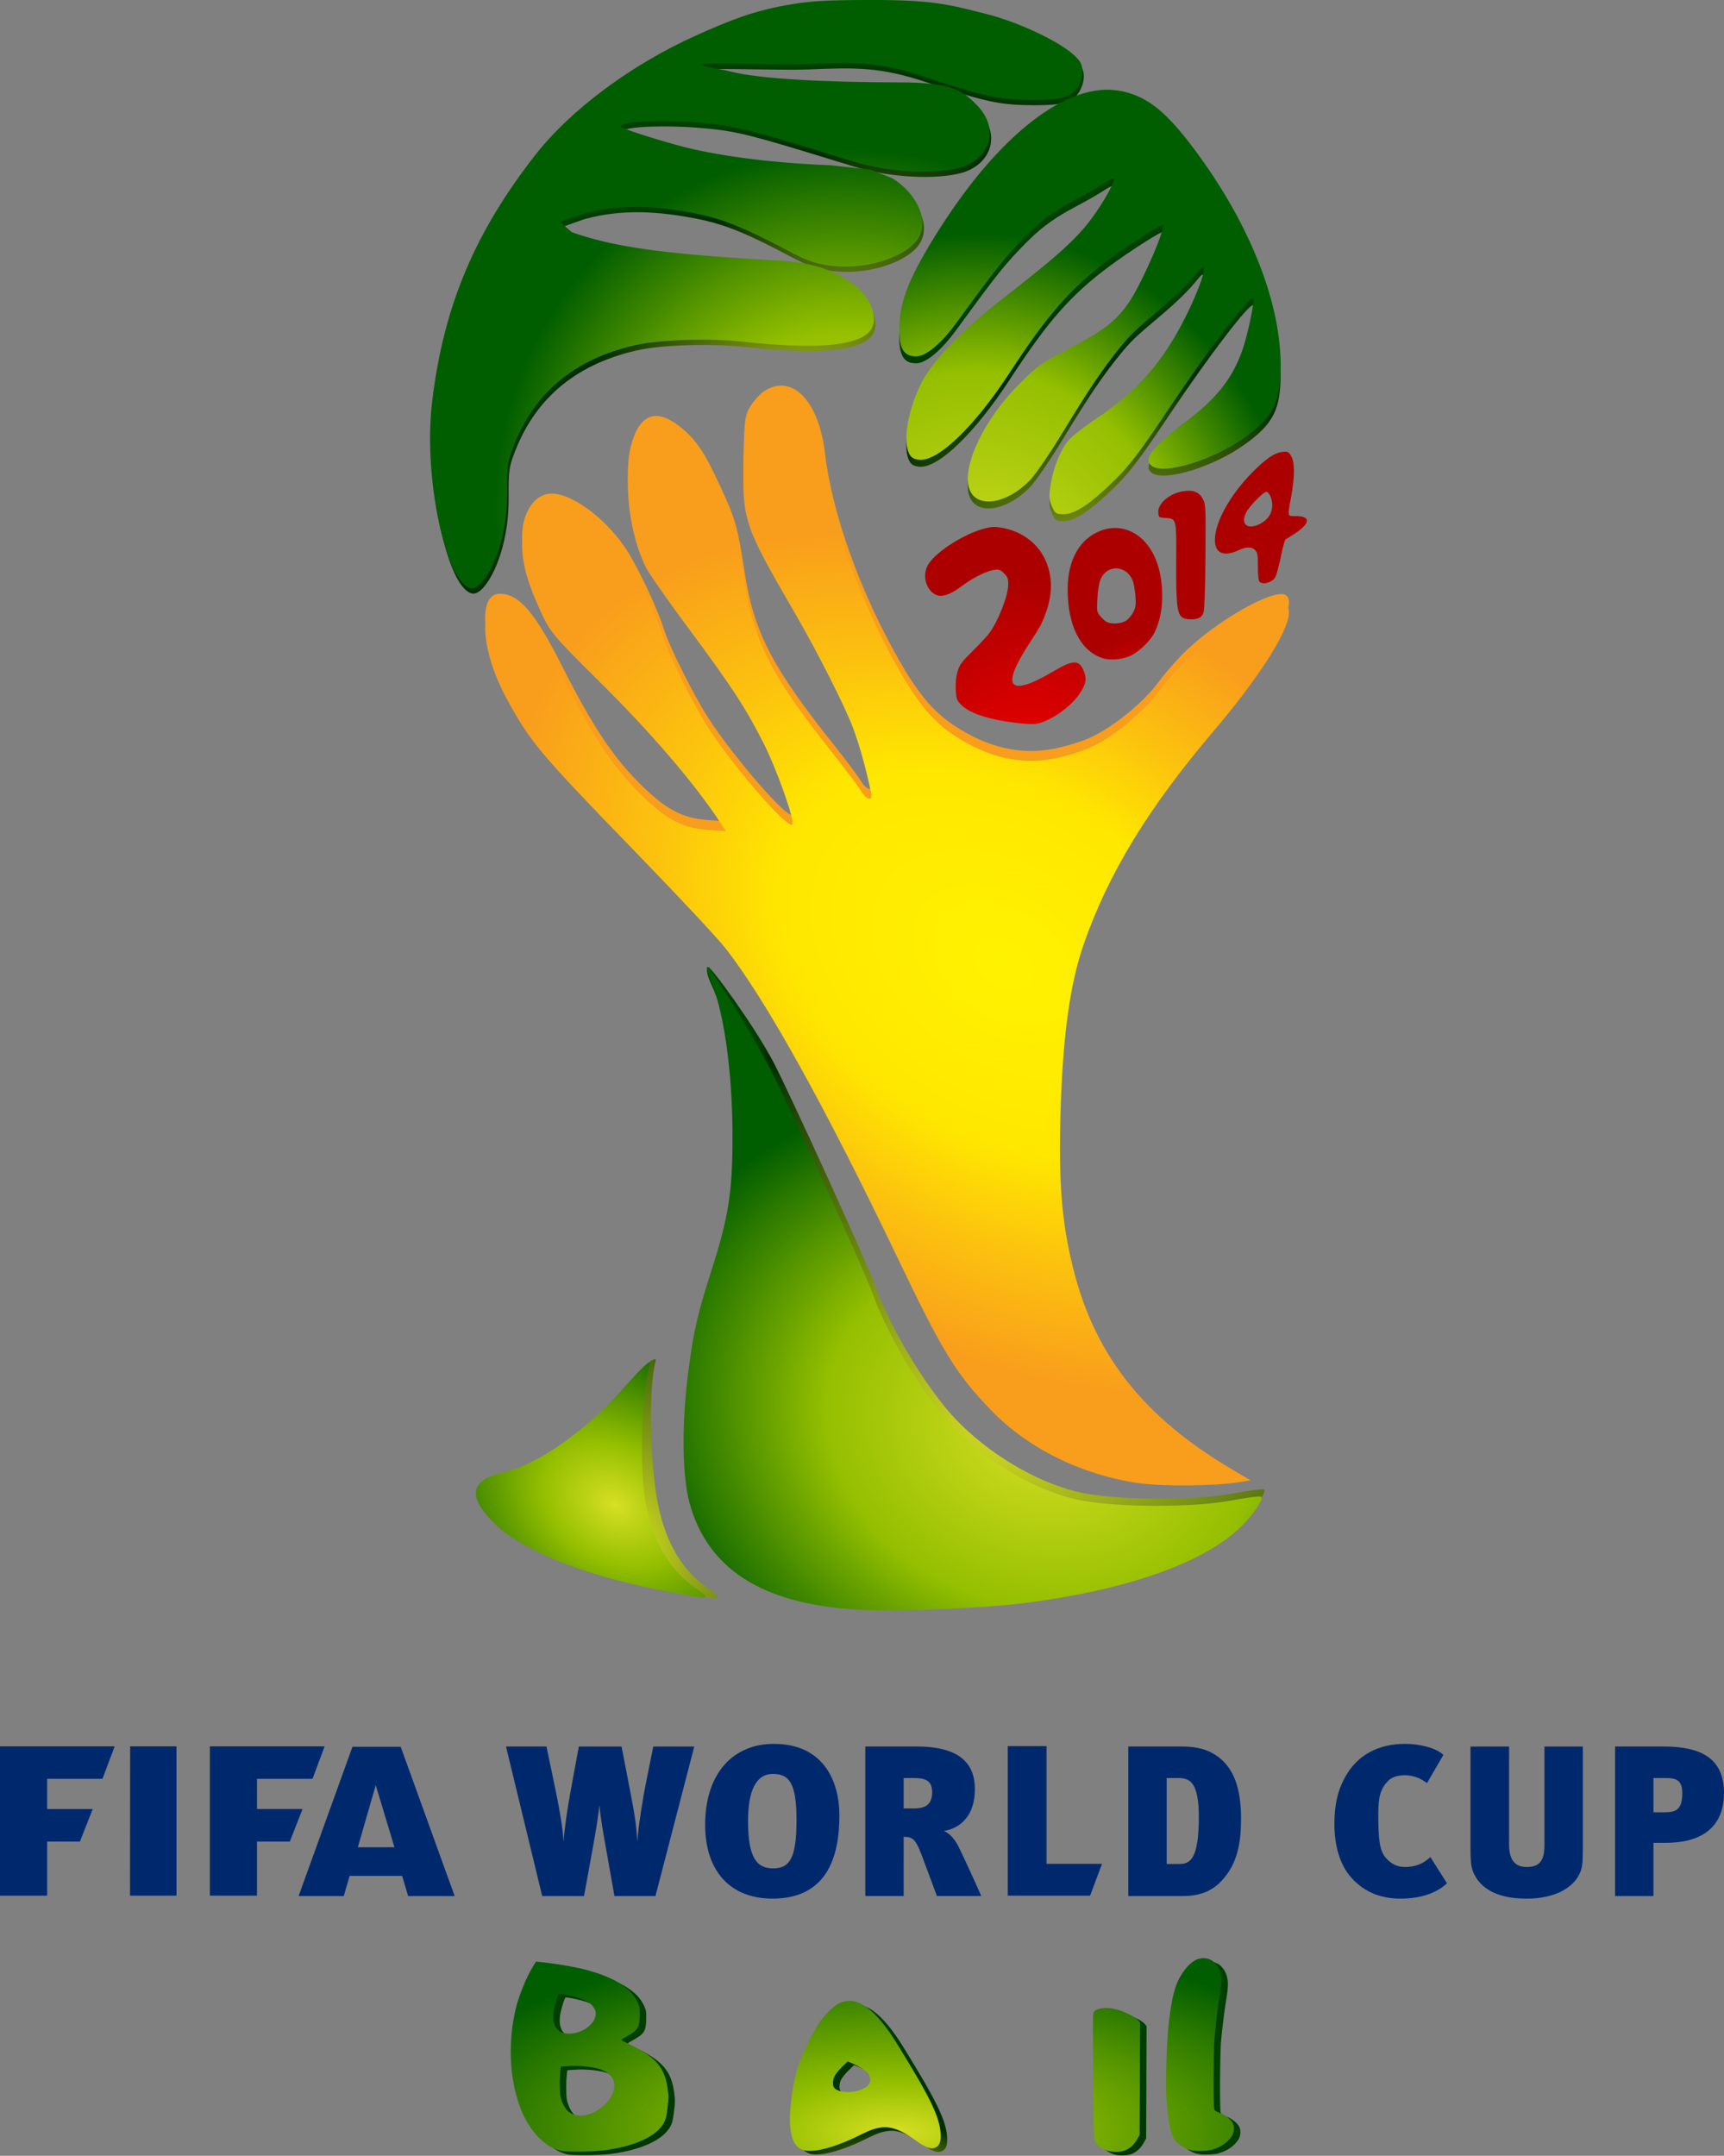 <svg xmlns="http://www.w3.org/2000/svg" height="898.46" width="718.6" xmlns:xlink="http://www.w3.org/1999/xlink"><rect width="100%" height="100%" fill="#808080" stroke="none"/><defs><linearGradient id="a"><stop stop-color="#d7df23" offset="0"/><stop stop-color="#002c00" offset=".365"/><stop stop-color="#003f00" offset="1"/></linearGradient><linearGradient id="b"><stop stop-color="#d7df23" offset="0"/><stop stop-color="#94bf00" offset=".258"/><stop stop-color="#005d00" offset="1"/></linearGradient><radialGradient id="k" gradientUnits="userSpaceOnUse" cy="655.76" cx="256.16" gradientTransform="matrix(1.64 1.021 -.754 1.211 330.693 -428.473)" r="47.959"><stop stop-color="#d7df23" offset="0"/><stop stop-color="#94bf00" offset=".347"/><stop stop-color="#005d00" offset="1"/></radialGradient><radialGradient id="l" gradientUnits="userSpaceOnUse" cy="591.73" cx="421.98" gradientTransform="matrix(1.38 .433 -.349 1.113 57.706 -244.553)" r="120.46"><stop stop-color="#d7df23" offset="0"/><stop stop-color="#94bf00" offset=".523"/><stop stop-color="#005d00" offset="1"/></radialGradient><radialGradient id="m" gradientUnits="userSpaceOnUse" cy="409.96" cx="427.89" gradientTransform="matrix(.517 -.774 1.12 .747 -262.1 426.618)" r="167.52"><stop stop-color="#fff200" offset="0"/><stop stop-color="#ffe700" offset=".449"/><stop stop-color="#fcc20e" offset=".702"/><stop stop-color="#f99d1c" offset="1"/></radialGradient><radialGradient id="h" gradientUnits="userSpaceOnUse" cy="593.47" cx="416.43" gradientTransform="matrix(1.612 .611 -.478 1.261 28.675 -409.296)" r="120.46"><stop stop-color="#d7df23" offset="0"/><stop stop-color="#002c00" offset=".961"/><stop stop-color="#003f00" offset="1"/></radialGradient><radialGradient id="g" gradientUnits="userSpaceOnUse" cy="664.36" cx="261.15" gradientTransform="matrix(2.109 0 0 2.633 -289.65 -1104.348)" r="47.959"><stop stop-color="#d7df23" offset="0"/><stop stop-color="#002c00" offset=".942"/><stop stop-color="#003f00" offset="1"/></radialGradient><radialGradient id="p" gradientUnits="userSpaceOnUse" cy="218.64" cx="354.74" gradientTransform="matrix(1.103 -.01 .01 1.127 -40.481 -30.523)" r="133.59"><stop stop-color="#d7df23" offset="0"/><stop stop-color="#94bf00" offset=".495"/><stop stop-color="#005d00" offset="1"/></radialGradient><radialGradient id="q" gradientUnits="userSpaceOnUse" cy="273.79" cx="401.45" gradientTransform="matrix(1.718 .012 -.013 1.965 -278.918 -289.673)" r="79.484"><stop stop-color="#d7df23" offset="0"/><stop stop-color="#94bf00" offset=".632"/><stop stop-color="#005d00" offset="1"/></radialGradient><radialGradient id="d" gradientUnits="userSpaceOnUse" cy="213.2" cx="313.8" gradientTransform="matrix(.692 .435 -.92 1.461 287.433 -239.099)" r="133.59"><stop stop-color="#d7df23" offset="0"/><stop stop-color="#002c00" offset=".757"/><stop stop-color="#003f00" offset="1"/></radialGradient><radialGradient id="c" gradientUnits="userSpaceOnUse" cy="284.14" cx="434.69" gradientTransform="matrix(2.039 0 0 1.965 -422.017 -281.777)" r="79.484"><stop stop-color="#d7df23" offset="0"/><stop stop-color="#002c00" offset=".792"/><stop stop-color="#003f00" offset="1"/></radialGradient><radialGradient id="n" gradientUnits="userSpaceOnUse" cy="320.11" cx="428.88" gradientTransform="matrix(2.067 0 0 2.315 -457.643 -420.86)" r="33.432"><stop stop-color="#eb0000" offset="0"/><stop stop-color="#d20000" offset=".43"/><stop stop-color="#ac0000" offset="1"/></radialGradient><radialGradient id="f" gradientUnits="userSpaceOnUse" cy="306.86" cx="474.57" gradientTransform="matrix(1.42 0 0 2.133 -199.352 -347.738)" r="19.714"><stop stop-color="#eb0000" offset="0"/><stop stop-color="#d20000" offset=".578"/><stop stop-color="#ac0000" offset="1"/></radialGradient><radialGradient id="o" gradientUnits="userSpaceOnUse" cy="290.75" cx="502.49" gradientTransform="matrix(2.098 0 0 2.717 -551.619 -499.308)" r="9.865"><stop stop-color="#eb0000" offset="0"/><stop stop-color="#d20000" offset=".661"/><stop stop-color="#ac0000" offset="1"/></radialGradient><radialGradient id="e" gradientUnits="userSpaceOnUse" cy="275.08" cx="535.42" gradientTransform="matrix(1.382 0 0 1.429 -204.475 -118.144)" r="19.183"><stop stop-color="#eb0000" offset="0"/><stop stop-color="#d20000" offset=".674"/><stop stop-color="#ac0000" offset="1"/></radialGradient><radialGradient id="i" xlink:href="#a" gradientUnits="userSpaceOnUse" cy="915.94" cx="373.45" gradientTransform="matrix(1 0 0 .564 2.7 400.712)" r="150.72"/><radialGradient id="j" xlink:href="#b" gradientUnits="userSpaceOnUse" cy="867.61" cx="374.21" gradientTransform="matrix(1.377 0 0 .527 -141.996 431.42)" r="150.72"/></defs><g><path fill="url(#c)" d="M438.434 213.833c-1.204-2.841-1.273-4.324-.431-9.324 1.149-6.82 3.786-13.462 7.036-17.724 1.238-1.623 6.581-5.846 11.873-9.384 17.193-11.495 27.974-23.803 37.335-42.622 7.209-14.493 9.989-24.709 5.025-18.468-3.715 4.671-8.524 9.39-15.929 15.63-10.43 8.79-11.9 10.201-16.563 15.902-6.917 8.455-13.269 17.848-23.456 34.685-5.397 8.919-11.706 18.16-14.021 20.536-8.226 8.441-18.689 11.344-23.504 6.521-7.046-7.058 2.083-29.541 18.844-46.413 7.929-7.982 9.506-9.104 21.447-15.258 14.586-7.518 19.98-11.865 25.43-20.495 5.258-8.325 14.338-29.47 13.161-30.647-.549-.549-14.352 8.283-22.652 14.493-15.864 11.871-25.331 22.679-41.278 47.122-14.47 22.18-29.623 36.786-37.474 36.123-2.345-.198-3.488-.865-4.322-2.522-2.598-5.162-.752-16.903 4.428-28.172 4.438-9.654 16.396-22.313 34.08-36.078 21.023-16.363 28.271-22.661 34.687-30.137 5.159-6.011 12.131-17.494 12.131-19.977 0-.571-1.723.128-3.829 1.553-2.106 1.425-7.478 4.514-11.937 6.865-10.217 5.386-15.867 9.743-24.403 18.817-6.267 6.662-10.168 11.652-25.458 32.569-6.404 8.761-12.664 13.97-16.805 13.983-5.239.017-7.154-3.297-7.007-12.126.187-11.166 4.442-21.556 16.788-40.991 25.296-39.82 53.627-61.514 75.14-57.538 10.482 1.938 18.191 7.68 28.862 21.497 23.951 31.014 37.942 64.84 38.167 92.277.131 15.99-2.84 22.048-15.111 30.804-13.136 9.373-33.411 15.544-38.601 11.748-3.776-2.761.249-7.991 14.246-18.512 13.138-9.875 19.78-18.443 23.854-30.774 2.138-6.471 4.869-19.857 4.19-20.536-1.361-1.361-18.757 21.398-35.42 46.339-11.488 17.195-16.094 23.271-22.178 29.256-10.103 9.94-16.673 14.357-21.356 14.357-3.257 0-3.68-.286-4.991-3.378z"/><path d="M193.274 245.033c-8.187-8.804-16.055-45.817-12.551-75.379 4.876-41.142 18.65-71.593 42.774-102.58 15.089-19.378 40.671-38.204 67.57-50.242 13.405-5.999 23.183-9.922 36.685-12.365 9.349-1.691 15.055-2.274 36.091-2.276 25.588-.002 32.089 1.839 47.934 5.845 13.943 3.525 34.275 12.922 38.909 19.798 2.613 3.877.059 10.761-3.221 13.198-2.299 1.708-5.01 2.844-16.139 2.819-14.38-.032-20.376-1.259-45.12-9.548-19.502-6.533-29.749-6.134-49.259-5.36-12.021.477-43.086-.748-44.006.122-.669.632 7.313 1.724 12.397 3.007 12.094 3.05 39.614 4.425 70.348 4.469 21.822.031 26.172 3.372 32.185 9.563 9.422 9.701 5.473 21.817-6.097 25.66-8.536 2.835-27.11 2.884-43.205-1.575-2.725-.755-13.642-4.164-22.313-6.797-26.95-8.184-31.695-9.055-45.837-10.186-9.749-.779-28.297-.947-31.178 1.481-1.03.868 17.972 6.54 25.759 8.58 12.571 3.293 34.097 6.768 61.934 7.819l16.589 1.852 9.162 3.623c6.95 4.45 10.477 10.127 11.857 14.733.889 2.967.785 6.483-.74 9.444-4.008 7.782-20.883 14.269-37.108 12.189-9.917-1.272-13.929-4.518-25.968-10.551-11.695-5.861-19.876-9.176-30.216-11.197-15.048-2.942-30.83-4.354-47.102.221l-9.34 3.294 4.858 4.27c16.451 5.794 35.752 9.02 84.956 11.752 13.463.748 22.21 3.002 30.96 8.854 7.798 5.215 10.031 11.605 10.031 15.884 0 9.58-15.897 13.417-55.351 9.09-12.691-1.392-33.498-.887-43.915 1.463-26.629 6.007-43.102 20.975-51.437 43.396-1.738 4.676-2.303 6.96-2.161 17.108.265 18.95-5.681 33.125-10.689 38.525-2.896 3.123-5.135 3.12-8.048-.012z" fill="url(#d)"/><path fill="url(#e)" d="M525.004 242.433c-.445-.445-.694-2.723-.694-6.358 0-4.894-.157-5.822-1.156-6.821-1.474-1.474-3.651-1.449-6.936.08-6.173 2.872-9.833 1.256-9.819-4.335.019-7.352 6.254-18.635 15.487-28.026 5.601-5.697 9.335-8.256 12.581-8.622 2.332-.263 2.567-.157 3.68 1.669 1.573 2.581 1.586 8.546.037 16.979-1.585 8.629-1.718 8.092 2.002 8.092 6.139 0 6.102 2.86-.091 7.019-1.961 1.317-3.839 2.488-4.172 2.601-.333.113-1.264 3.442-2.069 7.398-.805 3.956-1.864 7.804-2.354 8.552-1.432 2.186-5.084 3.181-6.495 1.77zm.842-24.473c2.822-1.654 4.374-4.155 4.452-7.179.071-2.74-1.249-5.804-2.502-5.804-1.193 0-6.978 5.921-8.319 8.514-2.711 5.242.821 7.72 6.368 4.469z"/><path fill="url(#f)" d="M459.284 274.213c-9.088-3.21-14.297-13.696-14.264-28.713.027-12.187 5.064-21.066 13.806-24.336 11.227-4.2 21.983 3.727 24.762 18.248 1.665 8.705.896 17.209-2.152 23.778-1.865 4.02-7.172 9.025-11.147 10.512-3.495 1.308-8.139 1.523-11.006.511zm9.948-15.461c1.02-.622 2.42-2.239 3.111-3.592 1.086-2.13 1.209-3.062.911-6.929-.19-2.457-.71-5.327-1.157-6.377-2.77-6.505-10.795-6.689-13.407-.308-.595 1.453-1.116 4.68-1.286 7.953-.278 5.373-.245 5.554 1.329 7.425.887 1.055 2.155 2.137 2.817 2.404 2.146.868 5.759.598 7.683-.576z"/><path d="M284.744 663.603c-23.837-4.537-42.235-10.158-56.098-17.139-10.665-5.371-15.191-8.618-20.524-14.725-7.995-9.154-5.915-15.179 6.202-17.964 15.635-3.594 30.211-17.809 48.462-38.496 6.131-6.949 11.06-10.4 10.5-8.171-3.542 14.113-1.791 46.819 1.071 60.325 3.391 16.005 10.32 27.391 20.678 34.482 7.011 4.799 5.891 5.359-10.292 1.688z" fill="url(#g)"/><path d="M356.854 667.703c-38.263-2.539-60.653-17.019-68.177-44.093-3.197-11.503-3.399-33.409-.513-55.447 2.122-16.2 3.834-23.718 9.246-40.592 7.587-23.656 9.162-33.647 9.109-57.787-.059-26.332-3.371-43.742-8.937-57.065-1.053-2.52-3.956-8.033-2.51-9.707.817-.946 19.651 24.973 27.368 39.749 6.777 12.975 38.841 83.315 42.046 92.235 5.848 16.279 17.347 36.446 29.112 51.055 14.139 17.557 38.485 32.628 58.729 36.353 15.801 2.908 46.444 2.891 61.928-.034 6.582-1.243 12.269-1.958 12.639-1.589 1.22 1.22-4.541 9.18-10.334 14.279-15.906 14.001-46.642 24.569-86.833 29.857-18.79 2.472-56.101 3.898-72.874 2.785z" fill="url(#h)"/><path d="M374.574 521.043c-30.669-64.085-55.577-108.89-72.367-130.17-3.337-4.231-19.746-21.786-36.464-39.011-41.126-42.375-44.793-46.735-54.661-64.991-10.492-19.411-11.937-39.404-2.848-39.404 8.163 0 14.574 7.444 26.205 30.428 12.288 24.281 20.791 37.174 31.835 48.27 10.957 11.009 17.949 14.817 28.616 15.585l7.652.551-2.066-3.186c-10.56-16.29-29.14-37.95-51.35-59.88-17.73-17.52-19.91-20.09-23.3-27.48-5.266-11.467-7.392-18.162-8.079-25.451-1.064-11.273 4.484-20.625 12.219-20.601 9.005.028 23.693 11.314 31.862 24.481 4.942 7.965 12.359 23.916 14.928 32.102 2.34 7.455 12.708 28.115 18.751 37.363 10.879 16.648 32.752 41.759 34.688 39.823 1.286-1.286-6.399-22.978-12.135-34.256-7.407-14.563-13.221-23.433-31.383-47.875-8.309-11.181-16.14-22.381-17.404-24.888-6.566-13.024-9.45-34.284-6.314-46.541 3.353-13.104 10.287-16.003 20.062-8.388 6.995 5.449 10.541 10.665 17.435 25.64 6.163 13.387 6.943 16.163 9.897 35.234 3.909 25.236 11.36 39.579 37.806 72.774 4.748 5.96 9.532 12.358 10.63 14.217 2.362 3.999 5.121 4.578 4.326.907-2.319-10.709-4.662-19.143-7.405-26.648-3.321-9.086-15.023-32.164-25.075-49.451-20.247-34.819-21.232-37.706-20.699-60.695.344-14.852.599-16.587 3.008-20.462 1.448-2.329 4.167-5.17 6.044-6.315 11.366-6.931 22.332 4.517 24.844 25.933 2.972 25.347 14.659 58.007 30.973 86.561 8.002 14.005 14.088 21.236 22.762 27.042 13.969 9.351 28.03 12.581 42.193 9.693 4.697-.958 11.245-2.98 14.55-4.493 9.745-4.462 22.158-14.535 28.534-23.157 3.167-4.283 8.804-10.606 12.525-14.052 13.519-12.516 34.856-24.463 40.099-22.452 6.7 2.571-5.719 24.623-29.925 53.138-27.062 31.879-43.595 59.033-53.819 88.396-5.938 17.054-18.01 39.749-18.828 73.499-69.759-75.504-14.394 145.58-58.326 58.196z" fill="#f99d1c"/><path d="M236.254 897.813c-3.309-.843-6.026-2.504-9.043-5.531-10.315-10.348-14.359-32.437-9.692-52.942 1.325-5.821 4.335-13.334 7.293-18.204l1.276-2.1 2.465.227c4.641.428 13.446 1.902 17.494 2.929 12.011 3.046 19.516 7.588 22.296 13.493.992 2.107 1.065 2.524 1.018 5.779-.072 4.972-.84 6.213-5.383 8.706-1.283.704-2.334 1.364-2.336 1.466-.001.102 1.739 1.036 3.867 2.076 10.544 5.151 14.257 9.483 15.446 18.019.477 3.423.475 4.224-.02 8.26-.439 3.58-.742 4.826-1.522 6.258-3.032 5.57-12.127 9.767-24.694 11.396-5.112.662-16.129.762-18.466.167zm12.834-15.462c2.216-.818 5.47-3.168 6.899-4.983 4.786-6.08 3.325-11.495-3.688-13.663-2.992-.925-8.397-1.418-12.505-1.141l-3.334.225-.218 1.943c-.302 2.698-.312 7.92-.017 9.943.379 2.608 1.946 5.76 3.422 6.886 2.451 1.87 5.763 2.147 9.441.789zm-4.583-34.185c2.214-.949 3.798-2.092 5.008-3.615 3.089-3.887 1.307-7.863-4.488-10.011-2.796-1.036-9.052-2.389-9.359-2.023-.376.448-1.33 3.319-1.864 5.612-1.29 5.532-.069 9.279 3.445 10.573 1.744.642 5.087.396 7.259-.535z" fill="url(#i)"/><path d="M302.644 898.323c-2.308-.345-3.944-1.091-5.133-2.338-.822-.863-1.03-1.468-1.289-3.748-.777-6.84-1.211-9.786-3.282-22.269-2.981-17.97-3.724-24.08-3.531-29.067.154-3.992.553-5.457 1.912-7.006 1.237-1.411 4.552-.296 8.036 2.704 2.492 2.146 3.696 2.611 6.761 2.611 2.587 0 3.18-.163 10.021-2.759 3.759-1.426 7.01-2.124 9.894-2.124 2.846 0 4.333.542 5.593 2.039 2.536 3.014 1.136 9.021-2.63 11.28-.791.474-3.618 1.719-6.282 2.766-5.502 2.162-7.71 3.637-9.557 6.388-1.624 2.418-2.417 4.986-2.73 8.842-.222 2.735-.049 4.505 1.416 14.533 1.67 11.427 1.736 12.708.749 14.541-1.429 2.653-5.778 4.23-9.947 3.607z" fill="url(#i)"/><path d="M336.904 897.343c-2.766-1.277-4.146-3.819-4.755-8.763-.816-6.63 1.122-20.784 3.777-27.584 2.269-5.81 5.617-12.531 8.059-16.177 2.408-3.596 6.064-7.24 8.396-8.369 7.281-3.525 14.954 1.817 24.277 16.899 13.676 22.125 17.661 30.313 18.109 37.208.219 3.373-.345 5.036-1.996 5.89-1.957 1.012-4.093.223-8.982-3.319-5.291-3.833-9.513-5.422-13.362-5.027-2.684.275-4.983 1.064-9.036 3.101-10.961 5.507-20.615 7.928-24.488 6.141zm23.846-24.647c3.054-1.003 4.701-2.532 4.701-4.366 0-.856-.293-1.8-.779-2.509-.84-1.226-3.92-3.227-6.828-4.435l-1.811-.753-2.321 2.241c-1.277 1.232-2.661 2.922-3.077 3.754-.918 1.837-.983 4.029-.15 5.029 1.502 1.805 6.415 2.302 10.264 1.038z" fill="url(#i)"/><path d="M415.934 897.963c-6.068-.502-9.257-1.71-11.181-4.232-2.181-2.859-.068-5.212 5.213-5.804 4.404-.494 7.524-2.762 9.382-6.819.901-1.968 1.411-5.795.993-7.459-.288-1.148-2.748-2.67-10.12-6.26-3.258-1.587-6.786-3.437-7.841-4.111-2.785-1.782-5.61-4.812-6.868-7.367-1.023-2.079-1.081-2.392-.893-4.874.732-9.674 11.669-17.335 25.695-17.997 4.535-.214 7.653.168 10.718 1.315 2.019.755 3.97 2.337 3.97 3.219 0 1.003-2.472 3.311-4.628 4.321-1.166.546-3.288 1.265-4.715 1.597-1.427.332-3.108.839-3.735 1.127-3.353 1.538-2.54 6.451 1.699 10.262 1.836 1.651 4.066 2.822 10.248 5.382 4.307 1.784 9.556 5.194 11.048 7.18 2.645 3.519 3.397 8.349 1.923 12.35-1.823 4.946-6.236 10.364-11.172 13.716-6.288 4.27-10.5 5.221-19.736 4.456z" fill="url(#i)"/><path d="M464.064 897.763c-2.229-.78-4.322-2.325-4.939-3.646-.457-.978-.568-4.83-.783-27.119-.187-19.424-.15-26.167.15-26.727 1.041-1.946 5.242-2.499 9.722-1.281 3.274.89 7.737 3.103 8.795 4.361l.912 1.084-.096 23.405-.096 23.405-1.027 1.854c-1.252 2.26-3.196 3.983-5.303 4.701-2.001.682-5.325.664-7.336-.039z" fill="url(#i)"/><path d="M468.314 835.553c-8.003-2.078-10.481-4.562-10.604-10.631-.059-2.882.817-4.592 3.068-5.99 1.52-.944 1.941-1.038 4.64-1.035 3.371.004 5.604.791 7.53 2.655 1.23 1.191 1.584 1.945 2.32 4.954.928 3.789 1.03 5.841.389 7.772-.992 2.987-2.636 3.496-7.343 2.274z" fill="url(#i)"/><path d="M499.184 897.673c-3.177-.773-6.339-3.096-7.641-5.615-1.019-1.971-2.206-8.857-2.63-15.262-.468-7.072.033-24.189.934-31.914 1.357-11.623 2.642-16.387 5.675-21.026 2.708-4.143 5.705-6.264 8.853-6.266 4.285-.003 7.44 3.983 7.439 9.398 0 1.278-.234 3.646-.52 5.264-.705 3.987-1.774 12.317-2.309 17.993-.47 4.988-.624 28.576-.196 30.142.193.708.681 1.062 2.258 1.636 2.22.81 4.661 2.702 5.449 4.225.865 1.672.66 4.17-.469 5.726-1.996 2.753-4.724 4.537-8.452 5.529-1.9.506-6.612.6-8.389.168z" fill="url(#i)"/><path d="M273.214 790.203h-17.1l-3.202-18.082c-1.358-7.473-2.783-15.671-3.038-19.59h-.088c-.191 3.135-1.532 11.457-3.061 19.59l-3.3 18.082h-17.424l-15.094-62.321h16.867l3.514 16.788c2.935 14.051 3.471 20.109 3.564 22.465h.098c.345-5.043 1.429-12.805 3.135-21.998l3.188-17.253h17.808l4.017 20.817c.874 4.736 2.132 10.72 2.499 18.332h.088c.372-5.537 2.242-17.598 3.519-23.711l3.095-15.437h17.086l-16.169 62.319z" fill-rule="evenodd" clip-rule="evenodd" fill="#00296d"/><path d="M322.264 778.653c-6.616 0-10.461-3.936-10.461-19.83 0-11.893 3.037-19.514 10.292-19.514 6.868 0 9.91 3.74 9.91 19.309.002 15.995-2.954 20.035-9.741 20.035zm-.283 12.619c22.284 0 27.904-16.75 27.904-34.646 0-13.67-6.17-29.853-27.342-29.853-16.457 0-28.621 11.661-28.621 33.836 0 18.675 10.037 30.663 28.059 30.663z" fill-rule="evenodd" clip-rule="evenodd" fill="#00296d"/><path d="M381.124 741.023c5.024 0 7.421 1.425 7.421 5.908 0 4.207-1.889 6.747-7.314 6.747h-4.56v-12.657h4.453v.002zm27.904 49.18c-2.034-4.672-7.352-16.238-9.382-20.39-1.532-3.238-4.121-6.096-6.273-6.702 7.328-1.256 12.976-6.709 12.976-17.477 0-10.358-5.927-17.755-24.233-17.755h-21.446v62.321h15.997v-24.688c3.49 0 4.927.781 7.347 7.221l6.513 17.467h18.499v.002z" fill-rule="evenodd" clip-rule="evenodd" fill="#00296d"/><path fill-rule="evenodd" clip-rule="evenodd" fill="#00296d" d="M420.05 790.037v-62.313h16.174v49.045h23.129l-4.978 13.268z"/><path d="M499.694 757.373c0 17.243-3.564 19.459-8.05 19.459h-5.351v-35.809h4.941c4.812 0 8.46 1.851 8.46 16.35zm17.608.512c0-12.657-3.09-21.265-10.163-26.151-4.998-3.481-10.544-3.852-14.842-3.852h-21.998v62.321h22.603c8.412 0 13.41-2.783 17.327-7.547 5.687-6.689 7.073-15.111 7.073-24.771z" fill-rule="evenodd" clip-rule="evenodd" fill="#00296d"/><path d="M583.764 791.273c-7.723 0-14.694-2.328-20.4-8.617-4.941-5.453-7.157-13.577-7.157-22.418 0-7.807 1.239-13.679 4.3-19.318 5.267-9.753 14.275-14.146 25.191-14.146 6.337 0 13.048 1.806 15.94 4.588l-6.84 11.781c-2.764-2.123-5.863-3.285-9.279-3.285-2.783 0-5.37.689-6.99 2.411-3.006 3.135-4.029 6.318-4.029 13.67 0 10.265.474 15.216 3.061 18.277 2.075 2.392 4.617 3.871 7.957 3.871 4.012 0 7.249-.967 10.711-4.121l6.897 10.925c-3.926 3.693-10.263 6.382-19.363 6.382z" fill-rule="evenodd" clip-rule="evenodd" fill="#00296d"/><path d="M659.754 770.973c0 5.37-.186 7.771-1.527 10.275-2.587 5.174-9.567 10.032-21.905 10.032-9.808 0-16.657-2.69-20.39-7.781-2.318-3.416-3.006-4.941-3.006-13.26v-42.35h16.09v40.685c0 5.687 1.749 9.52 7.39 9.52 5.732 0 7.352-3.183 7.352-9.296v-40.909h15.997v43.084z" fill-rule="evenodd" clip-rule="evenodd" fill="#00296d"/><path d="M694.744 741.023c3.843 0 6.468.967 6.468 6.142 0 6.794-2.344 8.133-7.39 8.133h-4.624v-14.275h5.546zm23.852 6.234c0-14.191-9.241-19.375-25.098-19.375h-20.297v62.321h15.997v-22.186h4.989c20.397.002 24.409-11.566 24.409-20.759z" fill-rule="evenodd" clip-rule="evenodd" fill="#00296d"/><path fill-rule="evenodd" clip-rule="evenodd" fill="#00296d" d="M19.66 741.349h23.058l5.074-13.53h-47.831v62.218h19.699v-22.534h13.649l5.336-13.577h-18.985z"/><path fill-rule="evenodd" clip-rule="evenodd" fill="#00296d" d="M54.247 727.819l-.048 62.218h19.366v-62.218z"/><path d="M146.914 727.983l-22.446 62.219h18.839l2.411-8.412h21.91l2.49 8.412h19.399l-22.501-62.219h-20.102zm2.244 41.876l7.459-25.879 7.797 25.879h-15.256z" fill-rule="evenodd" clip-rule="evenodd" fill="#00296d"/><path fill-rule="evenodd" clip-rule="evenodd" fill="#00296d" d="M107.127 790.037v-22.534h13.673l5.312-13.577h-18.985v-12.577h23.129l5.05-13.53h-47.831v62.218z"/><path fill="url(#j)" d="M233.554 896.313c-3.309-.843-6.026-2.504-9.043-5.531-10.315-10.348-14.359-32.437-9.692-52.942 1.325-5.821 4.335-13.334 7.293-18.204l1.276-2.1 2.465.227c4.641.428 13.446 1.902 17.494 2.929 12.011 3.046 19.516 7.588 22.296 13.493.992 2.107 1.065 2.524 1.018 5.779-.072 4.972-.84 6.213-5.383 8.706-1.283.704-2.334 1.364-2.336 1.466-.001.102 1.739 1.036 3.867 2.076 10.544 5.151 14.257 9.483 15.446 18.019.477 3.423.475 4.224-.02 8.26-.439 3.58-.742 4.826-1.522 6.258-3.032 5.57-12.127 9.767-24.694 11.396-5.112.662-16.129.762-18.466.167zm12.834-15.462c2.216-.818 5.47-3.168 6.899-4.983 4.786-6.08 3.325-11.495-3.688-13.663-2.992-.925-8.397-1.418-12.505-1.141l-3.334.225-.218 1.943c-.302 2.698-.312 7.92-.017 9.943.379 2.608 1.946 5.76 3.422 6.886 2.451 1.87 5.763 2.147 9.441.789zm-4.583-34.185c2.214-.949 3.798-2.092 5.008-3.615 3.089-3.887 1.307-7.863-4.488-10.011-2.796-1.036-9.052-2.389-9.359-2.023-.376.448-1.33 3.319-1.864 5.612-1.29 5.532-.069 9.279 3.445 10.573 1.744.642 5.087.396 7.259-.535z"/><path fill="url(#j)" d="M299.944 896.823c-2.308-.345-3.944-1.091-5.133-2.338-.822-.863-1.03-1.468-1.289-3.748-.777-6.84-1.211-9.786-3.282-22.269-2.981-17.97-3.724-24.08-3.531-29.067.154-3.992.553-5.457 1.912-7.006 1.237-1.411 4.552-.296 8.036 2.704 2.492 2.146 3.696 2.611 6.761 2.611 2.587 0 3.18-.163 10.021-2.759 3.759-1.426 7.01-2.124 9.894-2.124 2.846 0 4.333.542 5.593 2.039 2.536 3.014 1.136 9.021-2.63 11.28-.791.474-3.618 1.719-6.282 2.766-5.502 2.162-7.71 3.637-9.557 6.388-1.624 2.418-2.417 4.986-2.73 8.842-.222 2.735-.049 4.505 1.416 14.533 1.67 11.427 1.736 12.708.749 14.541-1.429 2.653-5.778 4.23-9.947 3.607z"/><path fill="url(#j)" d="M334.204 895.843c-2.766-1.277-4.146-3.819-4.755-8.763-.816-6.63 1.122-20.784 3.777-27.584 2.269-5.81 5.617-12.531 8.059-16.177 2.408-3.596 6.064-7.24 8.396-8.369 7.281-3.525 14.954 1.817 24.277 16.899 13.676 22.125 17.661 30.313 18.109 37.208.219 3.373-.345 5.036-1.996 5.89-1.957 1.012-4.093.223-8.982-3.319-5.291-3.833-9.513-5.422-13.362-5.027-2.684.275-4.983 1.064-9.036 3.101-10.961 5.507-20.615 7.928-24.488 6.141zm23.846-24.647c3.054-1.003 4.701-2.532 4.701-4.366 0-.856-.293-1.8-.779-2.509-.84-1.226-3.92-3.227-6.828-4.435l-1.811-.753-2.321 2.241c-1.277 1.232-2.661 2.922-3.077 3.754-.918 1.837-.983 4.029-.15 5.029 1.502 1.805 6.415 2.302 10.264 1.038z"/><path fill="url(#j)" d="M413.234 896.463c-6.068-.502-9.257-1.71-11.181-4.232-2.181-2.859-.068-5.212 5.213-5.804 4.404-.494 7.524-2.762 9.382-6.819.901-1.968 1.411-5.795.993-7.459-.288-1.148-2.748-2.67-10.12-6.26-3.258-1.587-6.786-3.437-7.841-4.111-2.785-1.782-5.61-4.812-6.868-7.367-1.023-2.079-1.081-2.392-.893-4.874.732-9.674 11.669-17.335 25.695-17.997 4.535-.214 7.653.168 10.718 1.315 2.019.755 3.97 2.337 3.97 3.219 0 1.003-2.472 3.311-4.628 4.321-1.166.546-3.288 1.265-4.715 1.597-1.427.332-3.108.839-3.735 1.127-3.353 1.538-2.54 6.451 1.699 10.262 1.836 1.651 4.066 2.822 10.248 5.382 4.307 1.784 9.556 5.194 11.048 7.18 2.645 3.519 3.397 8.349 1.923 12.35-1.823 4.946-6.236 10.364-11.172 13.716-6.288 4.27-10.5 5.221-19.736 4.456z"/><path fill="url(#j)" d="M461.364 896.263c-2.229-.78-4.322-2.325-4.939-3.646-.457-.978-.568-4.83-.783-27.119-.187-19.424-.15-26.167.15-26.727 1.041-1.946 5.242-2.499 9.722-1.281 3.274.89 7.737 3.103 8.795 4.361l.912 1.084-.096 23.405-.096 23.405-1.027 1.854c-1.252 2.26-3.196 3.983-5.303 4.701-2.001.682-5.325.664-7.336-.039z"/><path fill="url(#j)" d="M465.614 834.053c-8.003-2.078-10.481-4.562-10.604-10.631-.059-2.882.817-4.592 3.068-5.99 1.52-.944 1.941-1.038 4.64-1.035 3.371.004 5.604.791 7.53 2.655 1.23 1.191 1.584 1.945 2.32 4.954.928 3.789 1.03 5.841.389 7.772-.992 2.987-2.636 3.496-7.343 2.274z"/><path fill="url(#j)" d="M496.484 896.173c-3.177-.773-6.339-3.096-7.641-5.615-1.019-1.971-2.206-8.857-2.63-15.262-.468-7.072.033-24.189.934-31.914 1.357-11.623 2.642-16.387 5.675-21.026 2.708-4.143 5.705-6.264 8.853-6.266 4.285-.003 7.44 3.983 7.439 9.398 0 1.278-.234 3.646-.52 5.264-.705 3.987-1.774 12.317-2.309 17.993-.47 4.988-.624 28.576-.196 30.142.193.708.681 1.062 2.258 1.636 2.22.81 4.661 2.702 5.449 4.225.865 1.672.66 4.17-.469 5.726-1.996 2.753-4.724 4.537-8.452 5.529-1.9.506-6.612.6-8.389.168z"/><path fill="url(#k)" d="M279.744 663.603c-23.837-4.537-42.235-10.158-56.098-17.139-10.665-5.371-15.191-8.618-20.524-14.725-7.995-9.154-5.915-15.179 6.202-17.964 15.635-3.594 35.474-17.809 53.725-38.496 6.131-6.949 8.314-8.799 7.754-6.569-3.542 14.113-4.308 45.217-1.447 58.723 3.391 16.005 10.266 27.47 20.678 34.482 7.058 4.753 6.386 4.863-10.292 1.688z"/><path fill="url(#l)" d="M355.654 670.703c-38.263-2.539-60.653-17.019-68.177-44.093-3.197-11.503-3.399-33.409-.513-55.447 2.122-16.2 3.834-23.718 9.246-40.592 7.587-23.656 9.162-33.647 9.109-57.787-.059-26.332-3.599-51.294-9.166-64.616-1.053-2.52-1.667-4.829-1.365-5.131.884-.884 18.736 27.947 26.453 42.724 6.777 12.975 38.841 83.315 42.046 92.235 5.848 16.279 17.347 36.446 29.112 51.055 14.139 17.557 38.485 32.628 58.729 36.353 15.801 2.908 46.444 2.891 61.928-.034 6.582-1.243 12.269-1.958 12.639-1.589 1.22 1.22-4.541 9.18-10.334 14.279-15.906 14.001-46.642 24.569-86.833 29.857-18.79 2.472-56.101 3.898-72.874 2.785z"/><path fill="url(#m)" d="M474.554 618.103c-23.469-3.346-45.994-14.415-61.123-30.036-14.806-15.287-20.378-24.31-38.855-62.919-30.669-64.085-55.577-108.89-72.367-130.17-3.337-4.231-19.746-21.786-36.464-39.011-41.126-42.375-44.793-46.735-54.661-64.991-10.492-19.411-11.937-39.404-2.848-39.404 8.163 0 14.574 7.444 26.205 30.428 12.288 24.281 20.791 37.174 31.835 48.27 10.957 11.009 17.949 14.817 28.616 15.585l7.652.551-2.066-3.186c-10.553-16.275-29.128-37.937-51.338-59.871-17.734-17.514-19.916-20.085-23.309-27.473-5.266-11.467-7.392-18.162-8.079-25.451-1.064-11.273 4.484-20.625 12.219-20.601 9.005.028 23.693 11.314 31.862 24.481 4.942 7.965 12.359 23.916 14.928 32.102 2.34 7.455 12.708 28.115 18.751 37.363 10.879 16.648 32.752 41.759 34.688 39.823 1.286-1.286-6.399-22.978-12.135-34.256-7.407-14.563-13.221-23.433-31.383-47.875-8.309-11.181-16.14-22.381-17.404-24.888-6.566-13.024-9.45-34.284-6.314-46.541 3.353-13.104 10.287-16.003 20.062-8.388 6.995 5.449 10.541 10.665 17.435 25.64 6.163 13.387 6.943 16.163 9.897 35.234 3.909 25.236 11.36 39.579 37.806 72.774 4.748 5.96 9.532 12.358 10.63 14.217 2.362 3.999 5.121 4.578 4.326.907-2.319-10.709-4.662-19.143-7.405-26.648-3.321-9.086-15.023-32.164-25.075-49.451-20.247-34.819-21.232-37.706-20.699-60.695.344-14.852.599-16.587 3.008-20.462 1.448-2.329 4.167-5.17 6.044-6.315 11.366-6.931 22.332 4.517 24.844 25.933 2.972 25.347 14.659 58.007 30.973 86.561 8.002 14.005 14.088 21.236 22.762 27.042 13.969 9.351 28.03 12.581 42.193 9.693 4.697-.958 11.245-2.98 14.55-4.493 9.745-4.462 22.158-14.535 28.534-23.157 3.167-4.283 8.804-10.606 12.525-14.052 13.519-12.516 34.856-24.463 40.099-22.452 6.7 2.571-5.719 24.623-29.925 53.138-27.062 31.879-43.595 59.033-53.819 88.396-5.938 17.054-8.957 39.749-9.774 73.499-.672 27.717.85 44.318 5.814 63.425 9.101 35.026 29.456 60.512 65.252 81.699l8.199 4.853-4.353.73c-9.995 1.676-32.057 1.908-42.314.445z"/><path fill="url(#n)" d="M423.154 301.223c-11.782-1.488-19.267-4.042-22.823-7.785-1.532-1.613-1.748-2.289-1.938-6.058-.142-2.805.107-5.348.734-7.505.828-2.847 1.633-3.942 6.32-8.591 2.954-2.931 6.047-6.239 6.873-7.352 3.782-5.096 7.944-15.772 7.944-20.377 0-2.388-.277-3.111-1.762-4.595-1.531-1.531-2.062-1.722-4.045-1.456-3.163.424-8.836 3.206-13.066 6.407-5.926 4.485-9.686 5.471-12.479 3.274-3.573-2.811-4.381-8.548-1.741-12.371 3.7-5.359 15.021-12.463 23.187-14.55 2.974-.76 4.339-.824 7.129-.332 16.19 2.852 24.418 17.976 18.767 34.498-1.755 5.133-2.51 6.581-6.846 13.147-12.625 19.113-9.136 23.369 9.9 12.078 8.103-4.806 10.599-4.775 12.483.158 1.258 3.295.871 5.266-1.835 9.343-3.786 5.704-12.908 11.917-18.451 12.569-1.255.147-5.013-.077-8.352-.499z"/><path fill="url(#o)" d="M492.584 257.143c-1.976-1.639-2.428-6.148-2.32-23.133.115-18.087.173-17.858-4.6-18.167-2.627-.17-2.686-.217-2.857-2.261-.323-3.864 5.069-8.254 10.992-8.95 3.96-.465 6.24.607 7.741 3.642 1.012 2.046 1.074 3.633.919 23.58-.1 12.891-.408 22.148-.774 23.302-.373 1.172-1.162 2.125-2.035 2.457-2.279.866-5.733.637-7.067-.469z"/><path d="M192.674 242.833c-8.187-8.804-16.055-45.817-12.551-75.379 4.876-41.142 18.65-71.593 42.774-102.58 15.089-19.378 40.671-38.204 67.57-50.242 13.405-5.999 23.183-9.922 36.685-12.365 9.349-1.691 15.055-2.274 36.091-2.276 25.588-.002 32.089 1.839 47.934 5.845 13.943 3.525 34.275 12.922 38.909 19.798 2.613 3.877.059 10.761-3.221 13.198-2.299 1.708-5.01 2.844-16.139 2.819-14.38-.032-20.376-1.259-45.12-9.548-19.502-6.533-29.749-6.134-49.259-5.36-12.021.477-43.086-.748-44.006.122-.669.632 7.313 1.724 12.397 3.007 12.094 3.05 39.614 4.425 70.348 4.469 21.822.031 26.172 3.372 32.185 9.563 9.422 9.701 5.473 21.817-6.097 25.66-8.536 2.835-27.11 2.884-43.205-1.575-2.725-.755-13.642-4.164-22.313-6.797-26.95-8.184-31.695-9.055-45.837-10.186-9.749-.779-28.297-.947-31.178 1.481-1.03.868 17.972 6.54 25.759 8.58 12.571 3.293 34.097 6.768 61.934 7.819l16.589 1.852 9.162 3.623c6.95 4.45 10.477 10.127 11.857 14.733.889 2.967.785 6.483-.74 9.444-4.008 7.782-20.883 14.269-37.108 12.189-9.917-1.272-13.929-4.518-25.968-10.551-11.695-5.861-19.876-9.176-30.216-11.197-15.048-2.942-30.83-4.354-47.102.221l-9.34 3.294 4.858 4.27c16.451 5.794 35.752 9.02 84.956 11.752 13.463.748 22.21 3.002 30.96 8.854 7.798 5.215 10.031 11.605 10.031 15.884 0 9.58-15.897 13.417-55.351 9.09-12.691-1.392-33.498-.887-43.915 1.463-26.629 6.007-43.102 20.975-51.437 43.396-1.738 4.676-2.303 6.96-2.161 17.108.265 18.95-5.681 33.125-10.689 38.525-2.896 3.123-5.135 3.12-8.048-.012z" fill="url(#p)"/><path fill="url(#q)" d="M438.434 210.933c-1.204-2.841-1.273-4.324-.431-9.324 1.149-6.82 3.786-13.462 7.036-17.724 1.238-1.623 6.581-5.846 11.873-9.384 17.193-11.495 27.974-23.803 37.335-42.622 7.209-14.493 9.989-24.709 5.025-18.468-3.715 4.671-8.524 9.39-15.929 15.63-10.43 8.79-11.9 10.201-16.563 15.902-6.917 8.455-13.269 17.848-23.456 34.685-5.397 8.919-11.706 18.16-14.021 20.536-8.226 8.441-18.689 11.344-23.504 6.521-7.046-7.058 2.083-29.541 18.844-46.413 7.929-7.982 9.506-9.104 21.447-15.258 14.586-7.518 19.98-11.865 25.43-20.495 5.258-8.325 14.338-29.47 13.161-30.647-.549-.549-14.352 8.283-22.652 14.493-15.864 11.871-25.331 22.679-41.278 47.122-14.47 22.18-29.623 36.786-37.474 36.123-2.345-.198-3.488-.865-4.322-2.522-2.598-5.162-.752-16.903 4.428-28.172 4.438-9.654 16.396-22.313 34.08-36.078 21.023-16.363 28.271-22.661 34.687-30.137 5.159-6.011 12.131-17.494 12.131-19.977 0-.571-1.723.128-3.829 1.553-2.106 1.425-7.478 4.514-11.937 6.865-10.217 5.386-15.867 9.743-24.403 18.817-6.267 6.662-10.168 11.652-25.458 32.569-6.404 8.761-12.664 13.97-16.805 13.983-5.239.017-7.154-3.297-7.007-12.126.187-11.166 4.442-21.556 16.788-40.991 25.296-39.82 53.627-61.514 75.14-57.538 10.482 1.938 18.191 7.68 28.862 21.497 23.951 31.014 37.942 64.84 38.167 92.277.131 15.99-2.84 22.048-15.111 30.804-13.136 9.373-33.411 15.544-38.601 11.748-3.776-2.761.249-7.991 14.246-18.512 13.138-9.875 19.78-18.443 23.854-30.774 2.138-6.471 4.869-19.857 4.19-20.536-1.361-1.361-18.757 21.398-35.42 46.339-11.488 17.195-16.094 23.271-22.178 29.256-10.103 9.94-16.673 14.357-21.356 14.357-3.257 0-3.68-.286-4.991-3.378z"/></g></svg>